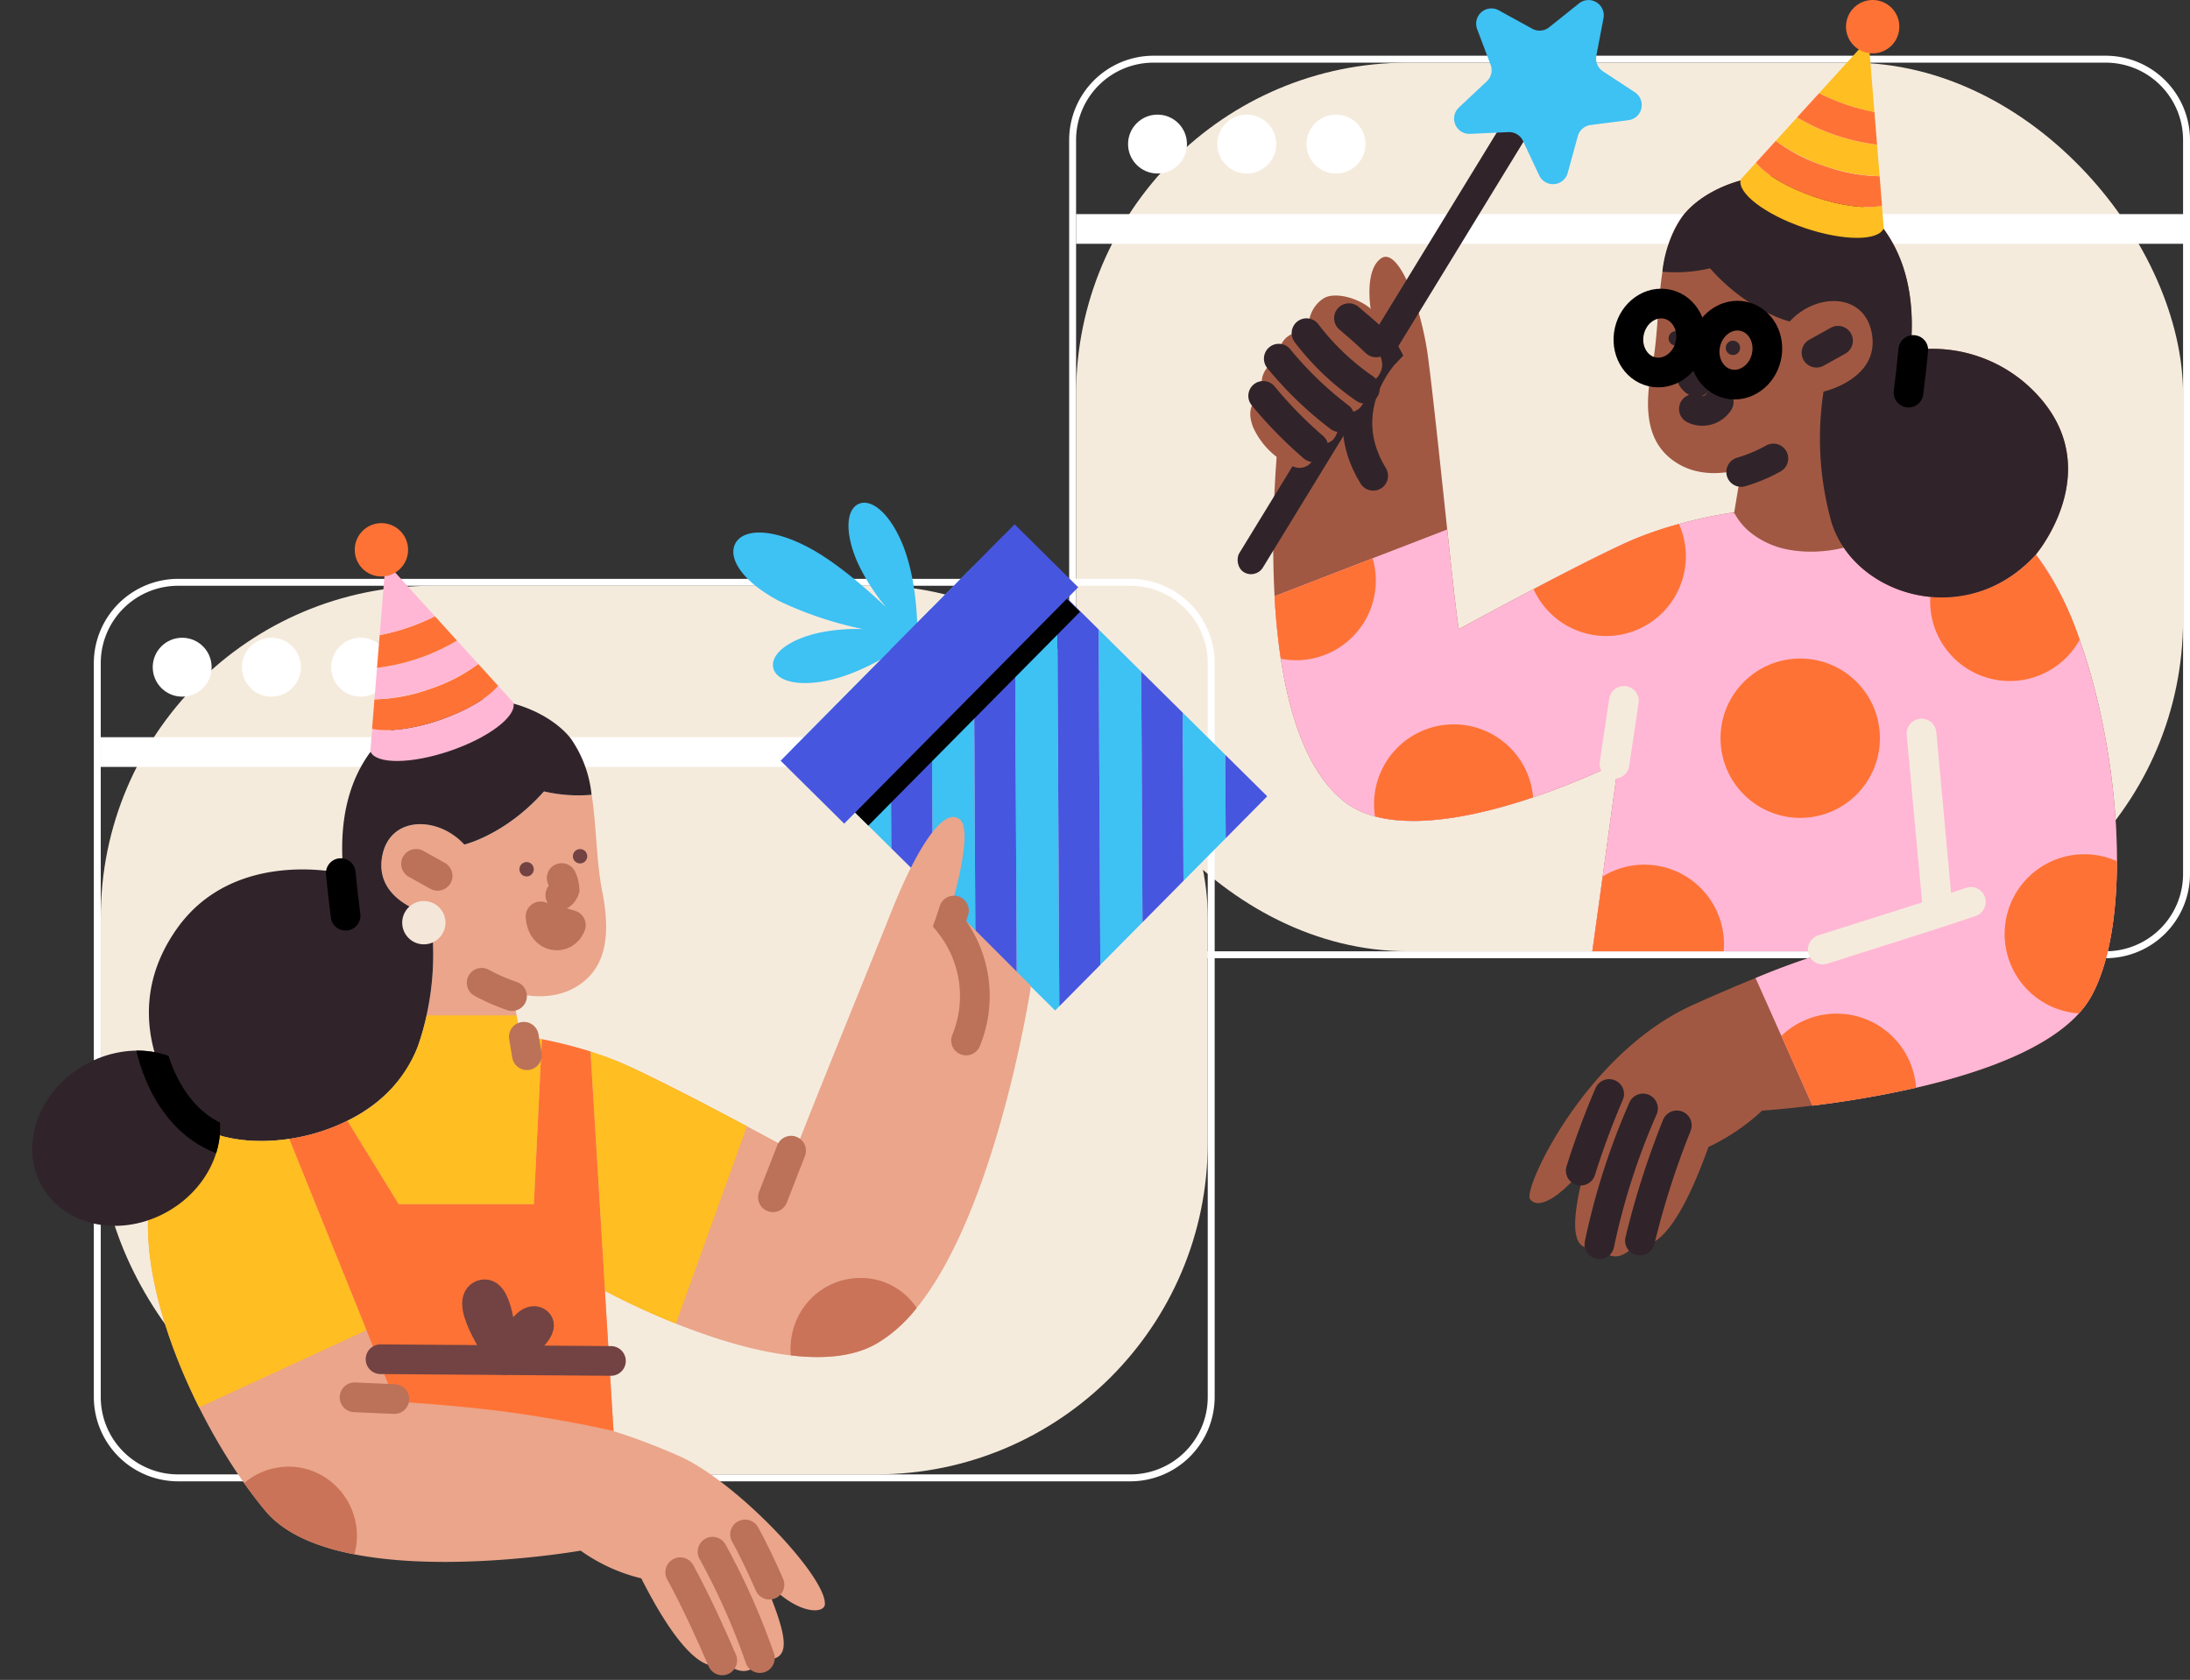 <svg xmlns="http://www.w3.org/2000/svg" xmlns:xlink="http://www.w3.org/1999/xlink" width="295" height="226.308" viewBox="0 0 295 226.308">
  <rect x="0" y="0" width="295" height="226.308" fill="#333333" stroke="none"/>
  <defs>
    <clipPath id="clip-path">
      <ellipse id="Ellipse_72" data-name="Ellipse 72" cx="13.068" cy="11.35" rx="13.068" ry="11.35" transform="translate(0 13.068) rotate(-30)" fill="#30242a"/>
    </clipPath>
  </defs>
  <g id="Layer_4" data-name="Layer 4" transform="translate(-134.838 -148.83)">
    <path id="Path_458" data-name="Path 458" d="M891.624,181.933a10.424,10.424,0,0,1,10.424,10.424v98.864a10.424,10.424,0,0,1-10.424,10.424H763.357a10.424,10.424,0,0,1-10.424-10.424V192.357a10.424,10.424,0,0,1,10.424-10.424H891.624m0-.933H763.357A11.369,11.369,0,0,0,752,192.357v98.864a11.369,11.369,0,0,0,11.357,11.357H891.624a11.369,11.369,0,0,0,11.357-11.357V192.357A11.369,11.369,0,0,0,891.624,181Z" transform="translate(-473.143 -24.663)" fill="#fff"/>
    <rect id="Rectangle_57" data-name="Rectangle 57" width="149.115" height="119.712" rx="44.67" transform="translate(279.79 157.27)" fill="#f5ebdd"/>
    <line id="Line_157" data-name="Line 157" x2="149.581" transform="translate(279.79 179.673)" fill="none" stroke="#fff" stroke-miterlimit="10" stroke-width="4"/>
    <circle id="Ellipse_65" data-name="Ellipse 65" cx="3.967" cy="3.967" r="3.967" transform="translate(286.791 164.271)" fill="#fff"/>
    <circle id="Ellipse_66" data-name="Ellipse 66" cx="3.967" cy="3.967" r="3.967" transform="translate(298.814 164.271)" fill="#fff"/>
    <circle id="Ellipse_67" data-name="Ellipse 67" cx="3.967" cy="3.967" r="3.967" transform="translate(310.834 164.271)" fill="#fff"/>
    <path id="Path_459" data-name="Path 459" d="M328.624,483.933a10.424,10.424,0,0,1,10.424,10.424v98.864a10.424,10.424,0,0,1-10.424,10.424H200.357a10.424,10.424,0,0,1-10.424-10.424V494.357a10.424,10.424,0,0,1,10.424-10.424H328.624m0-.933H200.357A11.369,11.369,0,0,0,189,494.357v98.864a11.369,11.369,0,0,0,11.357,11.357H328.624a11.369,11.369,0,0,0,11.357-11.357V494.357A11.369,11.369,0,0,0,328.624,483Z" transform="translate(-41.523 -256.189)" fill="#fff"/>
    <rect id="Rectangle_58" data-name="Rectangle 58" width="149.115" height="119.712" rx="44.67" transform="translate(148.411 227.744)" fill="#f5ebdd"/>
    <line id="Line_158" data-name="Line 158" x2="149.581" transform="translate(148.411 250.146)" fill="none" stroke="#fff" stroke-miterlimit="10" stroke-width="4"/>
    <circle id="Ellipse_68" data-name="Ellipse 68" cx="3.967" cy="3.967" r="3.967" transform="translate(155.411 234.745)" fill="#fff"/>
    <circle id="Ellipse_69" data-name="Ellipse 69" cx="3.967" cy="3.967" r="3.967" transform="translate(167.434 234.745)" fill="#fff"/>
    <circle id="Ellipse_70" data-name="Ellipse 70" cx="3.967" cy="3.967" r="3.967" transform="translate(179.454 234.745)" fill="#fff"/>
    <path id="Path_460" data-name="Path 460" d="M582.949,457.39v-.376l.112-.084-.11-.023c0-2.007-.17-7.967-2.119-12.508-1.732-4.035-4.121-5.9-5.78-5.187s-1.956,3.734-.233,7.761a27.159,27.159,0,0,0,3.934,6.2c-2.938-2.784-6.949-6.235-10.571-8.135-4.9-2.567-8.711-2.49-9.768-.478s1.05,5.2,5.946,7.766a49.382,49.382,0,0,0,11.231,3.755,25.017,25.017,0,0,0-5.906.5c-4.284.961-6.553,2.971-6.158,4.73s3.3,2.607,7.589,1.645c4.772-1.071,9.649-4.364,11.327-5.575l.3.044c.121.114.194.177.194.177v-.149H583Z" transform="translate(-324.527 -222.506)" fill="#3ec1f3"/>
    <path id="Path_461" data-name="Path 461" d="M866.092,608.3l-.072-.07v.145Z" transform="translate(-560.556 -352.196)" fill="#3ec1f3"/>
    <path id="Path_462" data-name="Path 462" d="M823.309,577.138l-.058-11.245-5.741-5.682.114,22.668Z" transform="translate(-523.366 -315.382)" fill="#3ec1f3"/>
    <path id="Path_463" data-name="Path 463" d="M672.42,481.281l.191,37.825,5.741,5.682-.25-49.247Z" transform="translate(-412.134 -250.47)" fill="#3ec1f3"/>
    <path id="Path_464" data-name="Path 464" d="M591.79,537.48l13.427,13.292-.135-26.722Z" transform="translate(-350.319 -287.66)" fill="#3ec1f3"/>
    <path id="Path_465" data-name="Path 465" d="M774.913,551.641l-.17-33.767L769,512.19l.229,45.194Z" transform="translate(-486.176 -278.568)" fill="#3ec1f3"/>
    <path id="Path_466" data-name="Path 466" d="M726.241,469.862,720.5,464.18l.289,57.422,5.174,5.12.562-.567Z" transform="translate(-448.994 -241.761)" fill="#3ec1f3"/>
    <path id="Path_467" data-name="Path 467" d="M648.75,505.72l.135,26.722,5.58,5.524-.191-37.825Z" transform="translate(-393.987 -269.33)" fill="#4756df"/>
    <path id="Path_468" data-name="Path 468" d="M700.837,457.94l-4.067,4.107.25,49.247,5.577,5.524-.289-57.422Z" transform="translate(-430.801 -236.977)" fill="#4756df"/>
    <path id="Path_469" data-name="Path 469" d="M750.906,539.245l-.229-45.194L745.1,488.53l.285,56.293Z" transform="translate(-467.853 -260.429)" fill="#4756df"/>
    <path id="Path_470" data-name="Path 470" d="M799.3,564.739l-.114-22.668-5.577-5.521.17,33.767Z" transform="translate(-505.043 -297.243)" fill="#4756df"/>
    <path id="Path_471" data-name="Path 471" d="M847.69,590.228v-.145l-5.58-5.523.058,11.245Z" transform="translate(-542.225 -334.05)" fill="#4756df"/>
    <line id="Line_159" data-name="Line 159" x1="28.514" y2="28.803" transform="translate(250.378 229.849)" fill="none" stroke="#000" stroke-linejoin="round" stroke-width="4"/>
    <rect id="Rectangle_59" data-name="Rectangle 59" width="44.807" height="12.048" transform="translate(239.991 251.313) rotate(-45.29)" fill="#4756df"/>
    <path id="Path_472" data-name="Path 472" d="M328.453,621.195s3.034-10.034,1.167-11.668c-2.254-1.972-6.067,4.434-9.141,12.135-3.232,8.09-12.6,31.036-13.068,32.67,0,0-15.964-8.728-23.1-11.9a59.094,59.094,0,0,0-13.976-3.818l-.975-5.86s4.557,1.633,8.464-.651,4.884-6.513,3.582-13.024c-.772-3.857-.744-8.634-1.4-12.893a20.285,20.285,0,0,1-6.408-.455c-5.211,5.86-10.734,7.162-10.734,7.162-3.582-3.906-10.1-3.906-11.07,1.634-1.08,6.126,6.511,7.813,6.511,7.813A38.352,38.352,0,0,1,256.58,640.1c-4.539,12.321-22.836,15.591-30.336,10.268-13.535,9.568-1.561,38.637,9.8,52.272,9.334,11.2,42.471,5.367,42.471,5.367a23.593,23.593,0,0,0,8.167,3.734c7.934,15.635,11.2,11.2,11.2,11.2s2.8,3.034,4.9-.233c4.2.233,3.967-2.333.233-11.2,4.2,5.134,8.312,5.15,8.4,3.734.233-3.734-12.135-16.8-19.835-20.069a84.539,84.539,0,0,0-8.634-3.267L281.782,673s24.764,13.6,36.4,7.234c14.935-8.167,21-48.3,21-48.3Z" transform="translate(-65.465 -350.28)" fill="#eaa58b"/>
    <path id="Path_473" data-name="Path 473" d="M257.025,598.983a38.257,38.257,0,0,0,1.708-17.763s-7.591-1.687-6.511-7.813c.975-5.535,7.488-5.535,11.07-1.633,0,0,5.533-1.3,10.734-7.162a20.284,20.284,0,0,0,6.408.455,16.006,16.006,0,0,0-2.828-7.619c-3.906-4.882-14.65-8.139-23.114-1.953S246.678,571.773,247,575.68c0,0-14.638-3.584-22.426,7.43-9.568,13.535,2.1,26.136,2.1,26.136C234.189,614.573,252.486,611.3,257.025,598.983Z" transform="translate(-65.91 -309.166)" fill="#30242a"/>
    <path id="Path_474" data-name="Path 474" d="M344.726,789.281l-.408-6.62h.021l-1.953-32.24a63.55,63.55,0,0,0-6.557-1.65l-1.078,22.223h-18.2l-6.914-11.236A26.4,26.4,0,0,1,301.8,762.2l10.4,25.772,3.883,9.624s8.868.467,16.8,1.633,12.6,2.334,12.6,2.334Z" transform="translate(-128 -459.94)" fill="#ff7235"/>
    <path id="Path_475" data-name="Path 475" d="M683.581,674.48c-.191.609-.387,1.2-.581,1.755a15.736,15.736,0,0,1,2.217,15.752" transform="translate(-420.245 -402.986)" fill="none" stroke="#bb7259" stroke-linecap="round" stroke-miterlimit="10" stroke-width="4"/>
    <line id="Line_160" data-name="Line 160" x1="2.448" y2="6.275" transform="translate(238.953 303.844)" fill="none" stroke="#bb7259" stroke-linecap="round" stroke-miterlimit="10" stroke-width="4"/>
    <path id="Path_476" data-name="Path 476" d="M568.206,1041.427c-.987-2.238-2.208-4.856-3.286-6.767" transform="translate(-329.719 -679.116)" fill="none" stroke="#bb7259" stroke-linecap="round" stroke-miterlimit="10" stroke-width="4"/>
    <path id="Path_477" data-name="Path 477" d="M546.15,1044.63a93.574,93.574,0,0,1,6.373,14.33" transform="translate(-315.329 -686.759)" fill="none" stroke="#bb7259" stroke-linecap="round" stroke-miterlimit="10" stroke-width="4"/>
    <path id="Path_478" data-name="Path 478" d="M527.49,1056.47c2.1,3.855,4.144,8.347,5.661,11.878" transform="translate(-301.024 -695.837)" fill="none" stroke="#bb7259" stroke-linecap="round" stroke-miterlimit="10" stroke-width="4"/>
    <line id="Line_161" data-name="Line 161" x1="31.036" y1="0.233" transform="translate(186.098 331.938)" fill="none" stroke="#724342" stroke-linecap="round" stroke-miterlimit="10" stroke-width="4"/>
    <path id="Path_479" data-name="Path 479" d="M284.741,996.039a9.236,9.236,0,0,0-8.961,1.717c.945,1.337,1.9,2.59,2.852,3.734,2.581,3.1,6.98,4.9,11.995,5.864A9.358,9.358,0,0,0,284.741,996.039Z" transform="translate(-108.052 -649.132)" fill="#ca7358"/>
    <path id="Path_480" data-name="Path 480" d="M602.57,895.5a19.317,19.317,0,0,0,5.6-4.915,9.1,9.1,0,0,0-4.623-3.568,9.375,9.375,0,0,0-11.848,5.941,9.638,9.638,0,0,0-.483,4.016C595.452,897.478,599.475,897.2,602.57,895.5Z" transform="translate(-349.849 -565.55)" fill="#ca7358"/>
    <path id="Path_481" data-name="Path 481" d="M239.262,799.175c-5.026.749-9.936.014-13.019-2.175-9.836,6.954-6.2,24.2.882,38.347l22.538-10.4Z" transform="translate(-65.465 -496.915)" fill="#ffbe21"/>
    <path id="Path_482" data-name="Path 482" d="M344.851,739.2a18.562,18.562,0,0,1-9.481,10l6.914,11.236h18.2l1.078-22.211c-1.792-.352-2.959-.509-2.959-.509L358.153,735H346.069A31.766,31.766,0,0,1,344.851,739.2Z" transform="translate(-153.736 -449.384)" fill="#ffbe21"/>
    <path id="Path_483" data-name="Path 483" d="M480.177,757.549a42.284,42.284,0,0,0-4.457-1.659l1.953,32.24a96.766,96.766,0,0,0,9.547,4.408l9.568-26.589C491.542,763.15,484.352,759.416,480.177,757.549Z" transform="translate(-261.335 -465.399)" fill="#ffbe21"/>
    <ellipse id="Ellipse_71" data-name="Ellipse 71" cx="13.068" cy="11.35" rx="13.068" ry="11.35" transform="translate(134.838 298.874) rotate(-30)" fill="#30242a"/>
    <g id="Group_2" data-name="Group 2" transform="translate(134.838 285.806)" clip-path="url(#clip-path)">
      <path id="Path_484" data-name="Path 484" d="M221.5,751.5s1.633,9.8,9.568,12.835" transform="translate(-201.277 -747.839)" fill="none" stroke="#000" stroke-linecap="round" stroke-linejoin="round" stroke-width="4"/>
    </g>
    <line id="Line_162" data-name="Line 162" x2="0.933" y2="7.001" transform="translate(331.479 231.828)" fill="none" stroke="#f5ebdc" stroke-linecap="round" stroke-miterlimit="10" stroke-width="4"/>
    <path id="Path_485" data-name="Path 485" d="M972.5,301.2s10.5-12.368-1.167-22.869a19.235,19.235,0,0,0-15.7-4.63c.324-3.906.975-14-7.488-20.185s-19.21-2.929-23.116,1.953-2.929,14-4.231,20.512-.327,10.734,3.58,13.024,8.466.651,8.466.651l-.978,5.86a59.089,59.089,0,0,0-13.973,3.818c-7.141,3.174-23.1,11.9-23.1,11.9-.467-1.633-3.034-28.236-4.2-36.87-.889-6.578-3.967-14.7-6.3-13.068-2.264,1.585-1.4,6.767-1.4,6.767l-11.9,12.368s-5.883,42.408,8.167,53.905c10.268,8.4,37.1-5.134,37.1-5.134l-3.5,25.436h32.021s-6,1.6-18.487,7.234c-14.468,6.534-22.869,24.736-21.935,26.136s3.734.233,7.467-4.434c-3.267,12.135,0,11.2,2.1,10.968,2.135,3.071,4.9-.7,4.9-.7s3.734,3.5,9.568-12.835a28.333,28.333,0,0,0,7.234-4.9s37.1-2.334,44.338-15.4S982.3,313.57,972.5,301.2Z" transform="translate(-563.426 -77.658)" fill="#a15842"/>
    <circle id="Ellipse_73" data-name="Ellipse 73" cx="0.968" cy="0.968" r="0.968" transform="translate(359.598 193.441)" fill="#30242a"/>
    <line id="Line_163" data-name="Line 163" x1="5.367" y1="0.233" transform="translate(182.597 337.071)" fill="none" stroke="#bb7259" stroke-linecap="round" stroke-miterlimit="10" stroke-width="4"/>
    <path id="Path_486" data-name="Path 486" d="M416.971,717.99a27.331,27.331,0,0,1-4.091-1.79" transform="translate(-213.159 -434.971)" fill="none" stroke="#bb7259" stroke-linecap="round" stroke-miterlimit="10" stroke-width="4"/>
    <path id="Path_487" data-name="Path 487" d="M331.54,652.87c.177,1.781.418,4,.651,5.748" transform="translate(-150.8 -386.419)" fill="none" stroke="#000" stroke-linecap="round" stroke-linejoin="round" stroke-width="4"/>
    <path id="Path_488" data-name="Path 488" d="M413.761,904.73s-5.407-7.652-2.9-8.658C412.893,895.261,413.471,901.214,413.761,904.73Z" transform="translate(-211.104 -572.811)" fill="none" stroke="#724342" stroke-linecap="round" stroke-linejoin="round" stroke-width="4"/>
    <path id="Path_489" data-name="Path 489" d="M426.19,916.715s2.658-6.137,4.326-5.155C431.863,912.354,428.311,915.112,426.19,916.715Z" transform="translate(-223.363 -584.661)" fill="none" stroke="#724342" stroke-linecap="round" stroke-linejoin="round" stroke-width="4"/>
    <line id="Line_164" data-name="Line 164" x2="0.415" y2="2.488" transform="translate(205.401 288.496)" fill="none" stroke="#bb7259" stroke-linecap="round" stroke-miterlimit="10" stroke-width="4"/>
    <line id="Line_165" data-name="Line 165" x1="2.905" y1="1.615" transform="translate(190.879 265.205)" fill="none" stroke="#bb7259" stroke-linecap="round" stroke-miterlimit="10" stroke-width="4"/>
    <path id="Path_490" data-name="Path 490" d="M446.87,677.85c.166,3.062,3.311,3.316,4.081,1.167Z" transform="translate(-239.217 -405.57)" fill="none" stroke="#bb7259" stroke-linecap="round" stroke-linejoin="round" stroke-width="4"/>
    <circle id="Ellipse_74" data-name="Ellipse 74" cx="0.968" cy="0.968" r="0.968" transform="translate(204.806 264.964)" fill="#724342"/>
    <circle id="Ellipse_75" data-name="Ellipse 75" cx="0.968" cy="0.968" r="0.968" transform="translate(212.007 263.214)" fill="#724342"/>
    <path id="Path_491" data-name="Path 491" d="M458.454,655.72a3.984,3.984,0,0,1,.383,1.552,1.414,1.414,0,0,1-.567.744" transform="translate(-247.957 -388.604)" fill="none" stroke="#bb7259" stroke-linecap="round" stroke-miterlimit="10" stroke-width="4"/>
    <path id="Path_492" data-name="Path 492" d="M365.815,544.72l1.234,1.356.817.9h0c.52,1.82-3.267,4.721-8.532,6.518s-10.034,1.813-10.734.054h0l.1-1.214.149-1.827c1.977.467,5.407.091,9.078-1.167S364.541,546.307,365.815,544.72Z" transform="translate(-163.879 -303.507)" fill="#ffb7d5"/>
    <path id="Path_493" data-name="Path 493" d="M357.291,535.532a22.61,22.61,0,0,0,6.641-3.412l2.672,2.94c-1.274,1.587-4.224,3.374-7.9,4.627s-7.1,1.633-9.078,1.167l.32-3.967A22.747,22.747,0,0,0,357.291,535.532Z" transform="translate(-164.669 -293.847)" fill="#ff7235"/>
    <path id="Path_494" data-name="Path 494" d="M362.122,518.64l2.861,3.146A25.694,25.694,0,0,1,351,526.555l.341-4.24a27.536,27.536,0,0,0,10.781-3.675Z" transform="translate(-165.719 -283.512)" fill="#ffb7d5"/>
    <path id="Path_495" data-name="Path 495" d="M356.625,506.114a27.794,27.794,0,0,0,3.633-1.524l2.982,3.279a27.537,27.537,0,0,1-10.781,3.675l.359-4.415A28.128,28.128,0,0,0,356.625,506.114Z" transform="translate(-166.838 -272.741)" fill="#ff7235"/>
    <path id="Path_496" data-name="Path 496" d="M354,483.118l.8-9.848,6.646,7.309a27.8,27.8,0,0,1-3.633,1.524A28.123,28.123,0,0,1,354,483.118Z" transform="translate(-168.019 -248.73)" fill="#ffb7d5"/>
    <circle id="Ellipse_76" data-name="Ellipse 76" cx="3.594" cy="3.594" r="3.594" transform="translate(182.621 219.304)" fill="#ff7235"/>
    <circle id="Ellipse_77" data-name="Ellipse 77" cx="2.917" cy="2.917" r="2.917" transform="translate(189.015 270.215)" fill="#f4e6d8"/>
    <path id="Path_497" data-name="Path 497" d="M938.825,515.293l.6,1.342,3.594,8.053c11.061-1.367,32.266-5.185,37.547-14.727,7.234-13.068,2.334-47.138-7.467-59.506h0c-8.167,8.982-20.8,6.534-25.861-.933a17.833,17.833,0,0,1-2.842.467,17.072,17.072,0,0,1-4.48-.177,11.49,11.49,0,0,1-4.9-2.065,8.37,8.37,0,0,1-2.52-2.891l-.313-.044a58.494,58.494,0,0,0-13.689,3.778c-7.141,3.174-23.1,11.9-23.1,11.9-.21-.733-.842-6.5-1.582-13.418l-9.064,3.5-.982.38-4.688,1.816-8.524,3.3c.611,10.986,2.905,22.367,9.206,27.524,10.268,8.4,37.1-5.134,37.1-5.134l-3.5,25.436H945.38a97.658,97.658,0,0,0-10.034,3.605l1.554,3.479Z" transform="translate(-564.029 -226.911)" fill="#ffb7d5"/>
    <path id="Path_498" data-name="Path 498" d="M938.734,567A10.734,10.734,0,0,0,928,577.734a10.89,10.89,0,0,0,.128,1.665c6.119,1.635,14.529-.283,21.3-2.566A10.734,10.734,0,0,0,938.734,567Z" transform="translate(-608.072 -320.587)" fill="#ff7235"/>
    <path id="Path_499" data-name="Path 499" d="M884.19,474.156a10.762,10.762,0,0,0-.427-3l-4.688,1.816-8.525,3.3c.156,2.817.425,5.659.842,8.415a10.734,10.734,0,0,0,12.8-10.534Z" transform="translate(-564.029 -247.112)" fill="#ff7235"/>
    <path id="Path_500" data-name="Path 500" d="M1029.862,466.391a10.734,10.734,0,0,0,9.8-15.1,45.847,45.847,0,0,0-6.534,2.266c-3.286,1.461-8.441,4.1-13.049,6.52A10.734,10.734,0,0,0,1029.862,466.391Z" transform="translate(-678.665 -231.879)" fill="#ff7235"/>
    <circle id="Ellipse_78" data-name="Ellipse 78" cx="10.734" cy="10.734" r="10.734" transform="translate(366.599 237.545)" fill="#ff7235"/>
    <path id="Path_501" data-name="Path 501" d="M1061,648a10.686,10.686,0,0,0-5.6,1.585l-1.4,10.083h17.691c.028-.308.044-.618.044-.933A10.734,10.734,0,0,0,1061,648Z" transform="translate(-704.669 -382.686)" fill="#ff7235"/>
    <path id="Path_502" data-name="Path 502" d="M1249.019,474.689c0,.2-.019.406-.019.611a10.734,10.734,0,0,0,20.136,5.176,40.958,40.958,0,0,0-5.9-11.477h0A16.81,16.81,0,0,1,1249.019,474.689Z" transform="translate(-854.165 -245.456)" fill="#ff7235"/>
    <path id="Path_503" data-name="Path 503" d="M1292,652.718a10.734,10.734,0,0,0,10,10.706,12.322,12.322,0,0,0,1.671-2.306c2.38-4.3,3.447-10.872,3.456-18.2a10.734,10.734,0,0,0-15.124,9.8Z" transform="translate(-887.131 -378.069)" fill="#ff7235"/>
    <path id="Path_504" data-name="Path 504" d="M1170.567,734a10.694,10.694,0,0,0-7.437,3l.6,1.342,3.594,8.053a140.355,140.355,0,0,0,13.948-2.413A10.734,10.734,0,0,0,1170.567,734Z" transform="translate(-788.333 -448.617)" fill="#ff7235"/>
    <path id="Path_505" data-name="Path 505" d="M1206.952,669.5c-6.273,2.138-14.732,4.737-19.952,6.417" transform="translate(-806.633 -399.168)" fill="none" stroke="#f5ebdc" stroke-linecap="round" stroke-miterlimit="10" stroke-width="4"/>
    <line id="Line_166" data-name="Line 166" x2="2.215" y2="24.082" transform="translate(393.671 247.649)" fill="none" stroke="#f5ebdc" stroke-linecap="round" stroke-miterlimit="10" stroke-width="4"/>
    <path id="Path_506" data-name="Path 506" d="M1047.31,790.7a109.552,109.552,0,0,1,3.829-10.326" transform="translate(-699.541 -484.166)" fill="none" stroke="#30242a" stroke-linecap="round" stroke-miterlimit="10" stroke-width="4"/>
    <path id="Path_507" data-name="Path 507" d="M1063.969,788.74a92.479,92.479,0,0,0-5.869,18.29" transform="translate(-707.813 -490.583)" fill="none" stroke="#30242a" stroke-linecap="round" stroke-miterlimit="10" stroke-width="4"/>
    <path id="Path_508" data-name="Path 508" d="M1086.45,798.5a113.228,113.228,0,0,0-4.97,15.528" transform="translate(-725.737 -498.065)" fill="none" stroke="#30242a" stroke-linecap="round" stroke-miterlimit="10" stroke-width="4"/>
    <line id="Line_167" data-name="Line 167" x1="1.269" y2="8.471" transform="translate(352.315 243.251)" fill="none" stroke="#f5ebdc" stroke-linecap="round" stroke-miterlimit="10" stroke-width="4"/>
    <path id="Path_509" data-name="Path 509" d="M1143.591,278.333a19.235,19.235,0,0,0-15.7-4.63c.324-3.906.975-14-7.488-20.185s-19.21-2.929-23.116,1.953a16.029,16.029,0,0,0-2.828,7.619,20.3,20.3,0,0,0,6.41-.455c5.208,5.86,10.734,7.162,10.734,7.162,3.582-3.906,10.093-3.906,11.07,1.633,1.08,6.126-6.513,7.813-6.513,7.813a41.769,41.769,0,0,0,1.05,17.53,12.891,12.891,0,0,0,1.676,3.5c5.064,7.467,17.7,9.918,25.86.933a16.5,16.5,0,0,0,1.123-1.559C1148.235,296,1152.764,286.589,1143.591,278.333Z" transform="translate(-735.688 -77.658)" fill="#30242a"/>
    <path id="Path_510" data-name="Path 510" d="M1139.92,415.32a20.927,20.927,0,0,0,4.336-1.82" transform="translate(-770.54 -202.908)" fill="none" stroke="#30242a" stroke-linecap="round" stroke-miterlimit="10" stroke-width="4"/>
    <path id="Path_511" data-name="Path 511" d="M1237.149,350.87c-.177,1.78-.415,4-.649,5.748" transform="translate(-844.582 -154.893)" fill="none" stroke="#000" stroke-linecap="round" stroke-miterlimit="10" stroke-width="4"/>
    <line id="Line_168" data-name="Line 168" y1="1.615" x2="2.905" transform="translate(379.522 194.731)" fill="none" stroke="#30242a" stroke-linecap="round" stroke-miterlimit="10" stroke-width="4"/>
    <path id="Path_512" data-name="Path 512" d="M1112.62,381.805a2.61,2.61,0,0,0,3.346-.945" transform="translate(-749.61 -177.884)" fill="none" stroke="#30242a" stroke-linecap="round" stroke-miterlimit="10" stroke-width="4"/>
    <circle id="Ellipse_79" data-name="Ellipse 79" cx="0.968" cy="0.968" r="0.968" transform="translate(367.301 194.724)" fill="#30242a"/>
    <path id="Path_513" data-name="Path 513" d="M1111.426,359.76a3.967,3.967,0,0,0-.17,1.587,1.417,1.417,0,0,0,.663.663" transform="translate(-748.536 -161.708)" fill="none" stroke="#30242a" stroke-linecap="round" stroke-miterlimit="10" stroke-width="4"/>
    <ellipse id="Ellipse_80" data-name="Ellipse 80" cx="4.667" cy="4.2" rx="4.667" ry="4.2" transform="translate(353.268 197.965) rotate(-76.95)" fill="none" stroke="#000" stroke-linecap="round" stroke-miterlimit="10" stroke-width="4"/>
    <ellipse id="Ellipse_81" data-name="Ellipse 81" cx="4.667" cy="4.2" rx="4.667" ry="4.2" transform="translate(363.537 199.597) rotate(-76.95)" fill="none" stroke="#000" stroke-linecap="round" stroke-miterlimit="10" stroke-width="4"/>
    <line id="Line_169" data-name="Line 169" x2="1.633" y2="0.233" transform="translate(362.749 194.958)" fill="none" stroke="#000" stroke-linecap="round" stroke-miterlimit="10" stroke-width="4"/>
    <path id="Path_514" data-name="Path 514" d="M913.5,332.5s4.434,3.734,4.9,4.667c0,0-7.234,7.467-1.633,16.568" transform="translate(-596.956 -140.809)" fill="none" stroke="#30242a" stroke-linecap="round" stroke-miterlimit="10" stroke-width="4"/>
    <rect id="Rectangle_60" data-name="Rectangle 60" width="3.72" height="71.455" rx="1.86" transform="matrix(0.853, 0.522, -0.522, 0.853, 338.103, 163.988)" fill="#30242a"/>
    <path id="Path_515" data-name="Path 515" d="M987.009,152.521l4.018-3.216a2.054,2.054,0,0,1,3.3,1.988l-.964,5.061a2.054,2.054,0,0,0,.889,2.1l4.3,2.828a2.054,2.054,0,0,1-.87,3.755l-5.094.651a2.056,2.056,0,0,0-1.724,1.5l-1.36,4.961a2.056,2.056,0,0,1-3.841.331l-2.191-4.667a2.054,2.054,0,0,0-1.956-1.167l-5.134.233a2.054,2.054,0,0,1-1.529-3.552l3.75-3.524a2.056,2.056,0,0,0,.516-2.224l-1.816-4.814a2.056,2.056,0,0,1,2.917-2.527l4.511,2.481a2.058,2.058,0,0,0,2.278-.2Z" transform="translate(-643.491 -0.018)" fill="#3ec1f3"/>
    <path id="Path_516" data-name="Path 516" d="M872.751,321.2c-1.633-1.4-4.772-2.308-6.3-1.4a4.363,4.363,0,0,0-1.946,4.511s-4.2-.653-4.149,3.65c0,0-3.381,1.479-1.9,4.861,0,0-2.926.74-1.535,4.343a10.371,10.371,0,0,0,5.332,5.272c1.4.7,3.547-.31,2.8-3.034a2.9,2.9,0,0,0,2.567-.467c1.288-1.288.7-3.734.7-3.734a3.42,3.42,0,0,0,2.8-.467c1.423-1.139.7-3.267.7-3.267a2.9,2.9,0,0,0,2.333-1.867c.933-2.334-2.567-5.134-2.567-5.134Z" transform="translate(-553.29 -130.795)" fill="#a15842"/>
    <path id="Path_517" data-name="Path 517" d="M864,377.37a56.592,56.592,0,0,0,6.767,6.914" transform="translate(-559.007 -175.209)" fill="none" stroke="#30242a" stroke-linecap="round" stroke-miterlimit="10" stroke-width="4"/>
    <path id="Path_518" data-name="Path 518" d="M873,355.88a48.138,48.138,0,0,0,8.182,7.885" transform="translate(-565.907 -158.734)" fill="none" stroke="#30242a" stroke-linecap="round" stroke-miterlimit="10" stroke-width="4"/>
    <path id="Path_519" data-name="Path 519" d="M889,341.17a34.175,34.175,0,0,0,7.862,7.484" transform="translate(-578.173 -147.456)" fill="none" stroke="#30242a" stroke-linecap="round" stroke-miterlimit="10" stroke-width="4"/>
    <path id="Path_520" data-name="Path 520" d="M913.5,332.5s2.187,1.841,3.65,3.267" transform="translate(-596.956 -140.809)" fill="none" stroke="#30242a" stroke-linecap="round" stroke-miterlimit="10" stroke-width="4"/>
    <path id="Path_521" data-name="Path 521" d="M1141.554,242.72l-1.232,1.356-.819.9h0c-.52,1.82,3.267,4.721,8.534,6.518s10.034,1.813,10.734.054h0l-.1-1.213-.147-1.827c-1.979.467-5.407.091-9.08-1.167S1142.831,244.307,1141.554,242.72Z" transform="translate(-770.183 -71.98)" fill="#ffbe21"/>
    <path id="Path_522" data-name="Path 522" d="M1157.766,233.532a22.609,22.609,0,0,1-6.641-3.412l-2.674,2.94c1.276,1.587,4.226,3.374,7.9,4.627s7.1,1.633,9.08,1.167l-.32-3.967A22.747,22.747,0,0,1,1157.766,233.532Z" transform="translate(-777.079 -62.32)" fill="#ff7235"/>
    <path id="Path_523" data-name="Path 523" d="M1162.771,216.64l-2.861,3.146a25.693,25.693,0,0,0,13.983,4.77l-.343-4.24a27.52,27.52,0,0,1-10.779-3.675Z" transform="translate(-785.865 -51.986)" fill="#ffbe21"/>
    <path id="Path_524" data-name="Path 524" d="M1178.786,204.114a27.831,27.831,0,0,1-3.636-1.524l-2.98,3.267a27.52,27.52,0,0,0,10.779,3.675l-.357-4.415A28.187,28.187,0,0,1,1178.786,204.114Z" transform="translate(-795.264 -41.215)" fill="#ff7235"/>
    <path id="Path_525" data-name="Path 525" d="M1192.382,181.118l-.8-9.848-6.646,7.309a27.823,27.823,0,0,0,3.636,1.524,28.186,28.186,0,0,0,3.806,1.015Z" transform="translate(-805.054 -17.203)" fill="#ffbe21"/>
    <circle id="Ellipse_82" data-name="Ellipse 82" cx="3.594" cy="3.594" r="3.594" transform="translate(383.499 148.83)" fill="#ff7235"/>
  </g>
</svg>
